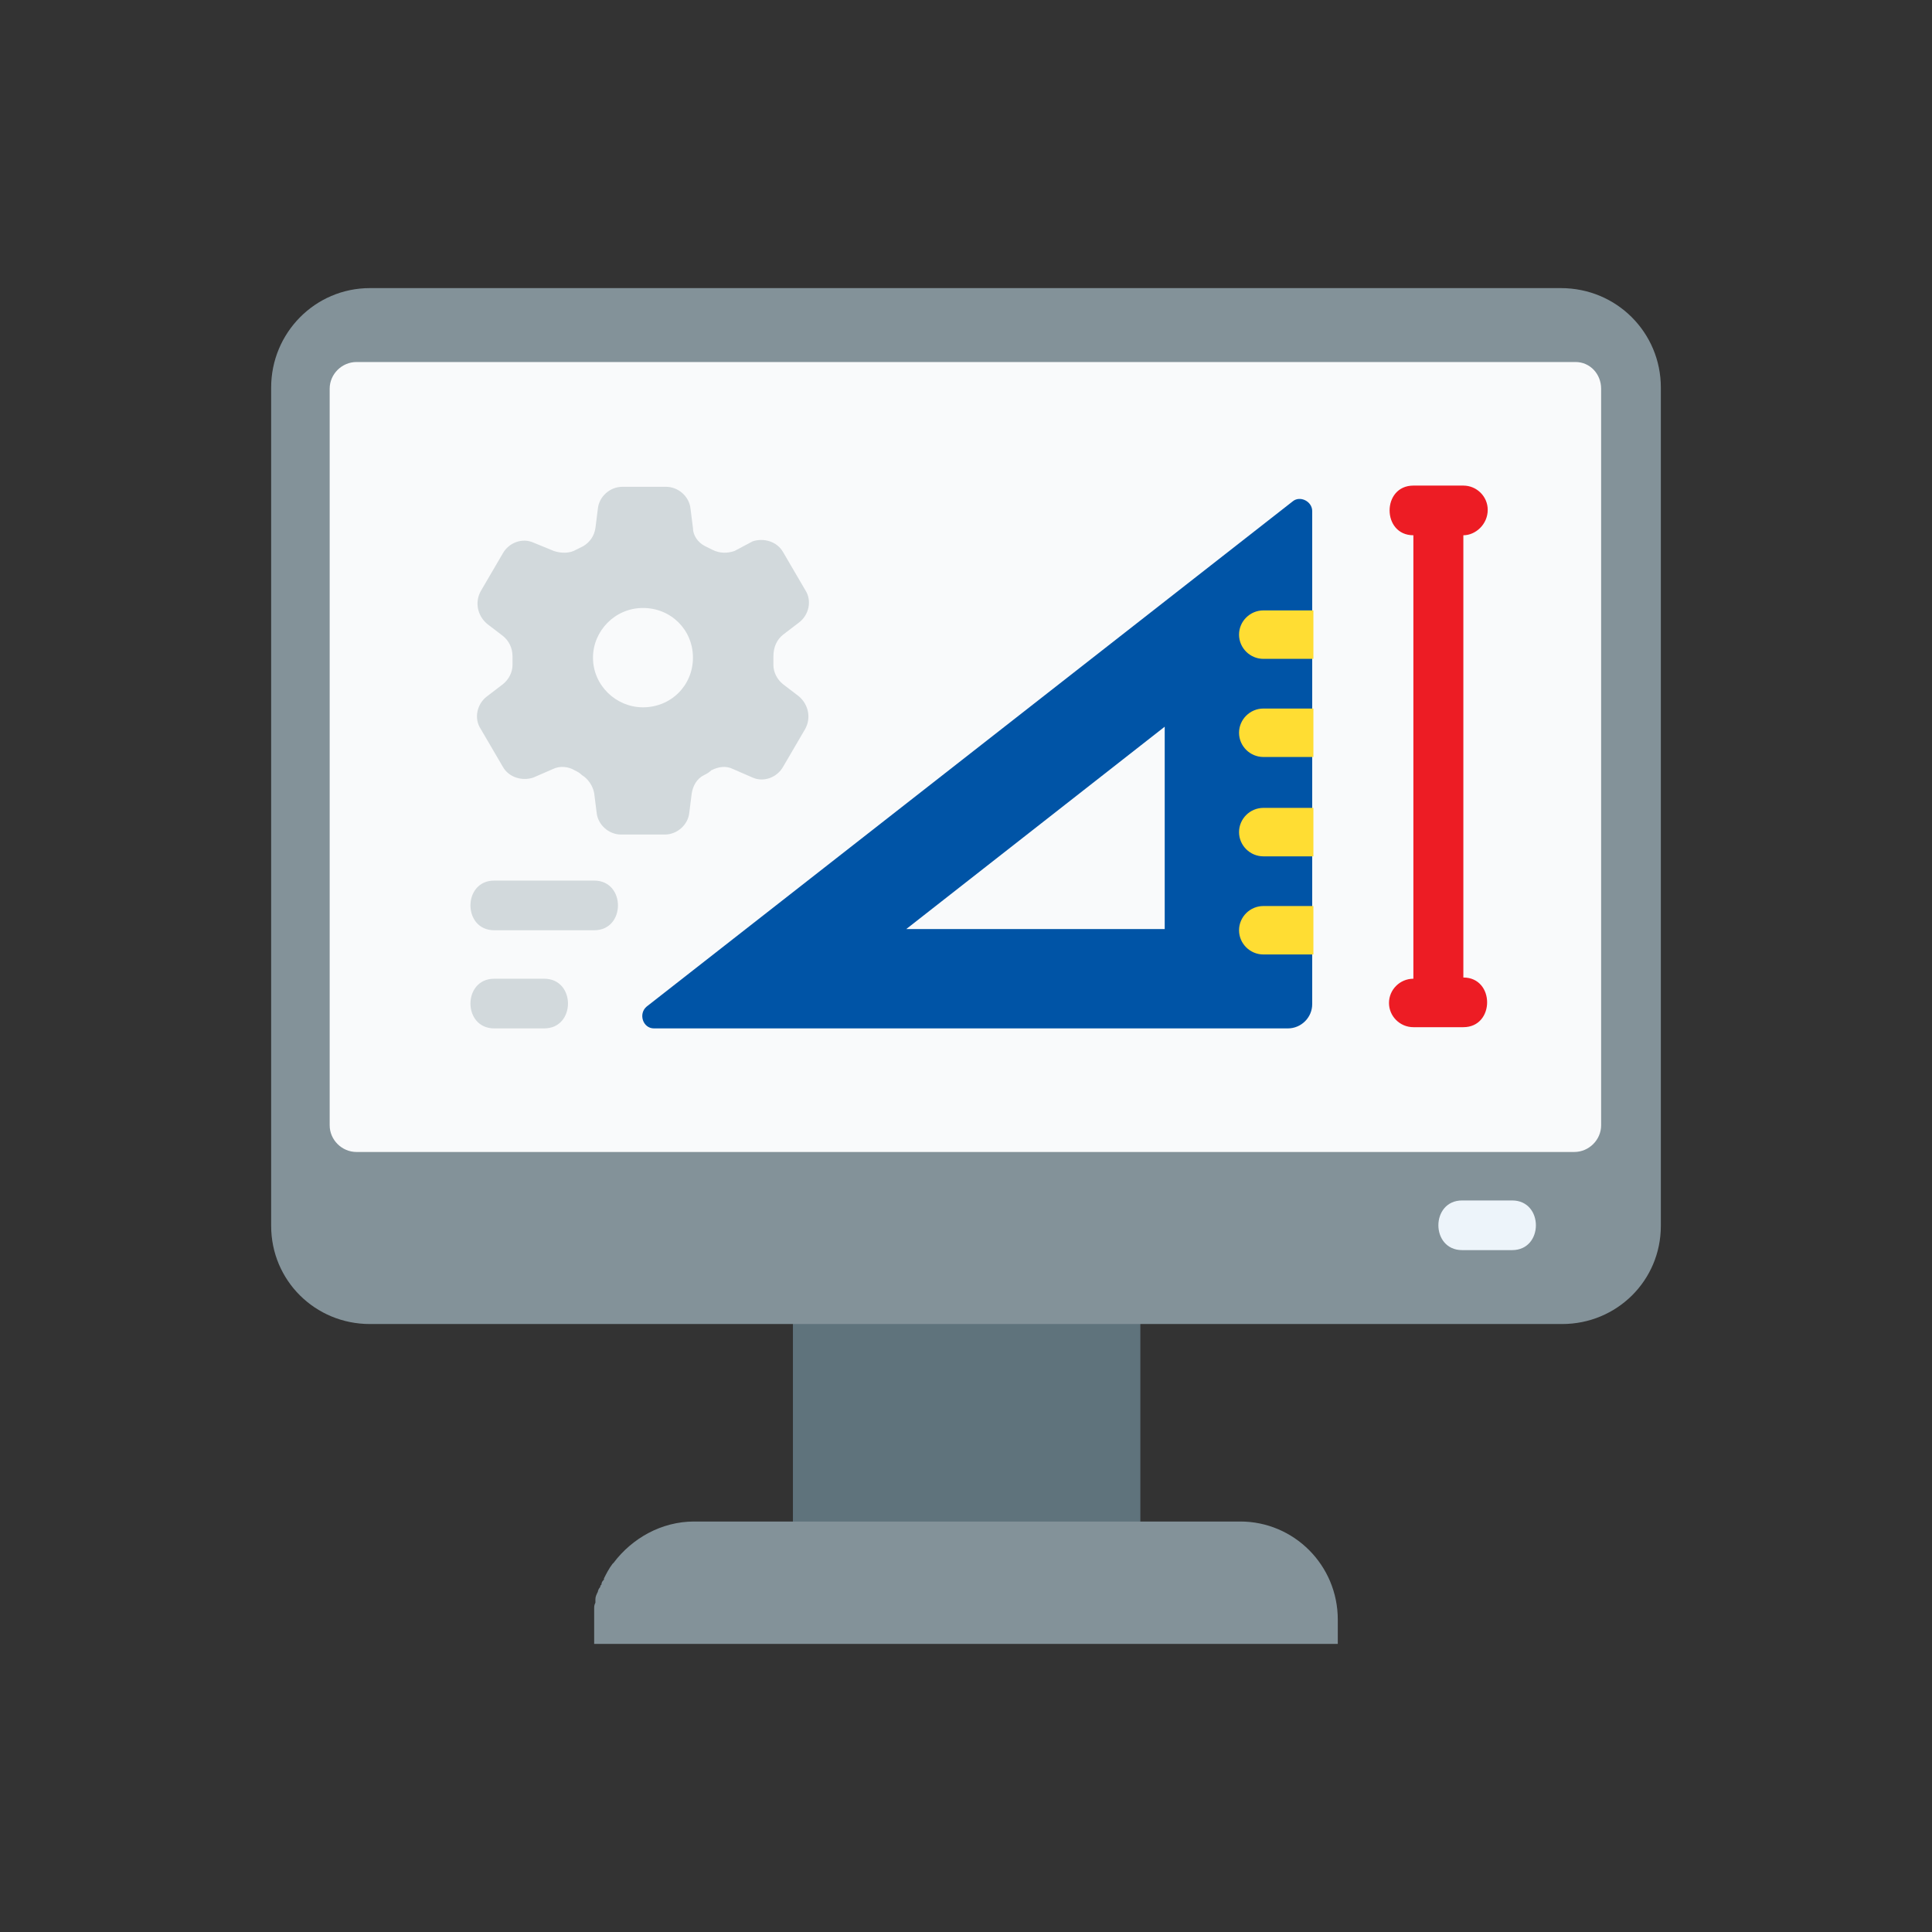 <svg width="114" height="114" viewBox="0 0 114 114" fill="none" xmlns="http://www.w3.org/2000/svg">
<rect x="0" y="0" width="114" height="114" fill="#333333" stroke="none"/>
<path d="M46.787 75.195H67.287V92.639H46.787V75.195Z" fill="#5F737C"/>
<path d="M78.938 95.57V97H35.06V95.57C35.06 95.356 35.06 95.213 35.06 94.998V94.927C35.06 94.784 35.06 94.712 35.133 94.569C35.133 94.498 35.133 94.426 35.133 94.355C35.133 94.212 35.204 94.069 35.276 93.926C35.276 93.854 35.348 93.711 35.42 93.64C35.42 93.568 35.42 93.568 35.492 93.497C35.492 93.354 35.564 93.282 35.636 93.211V93.139C35.78 92.853 35.924 92.567 36.139 92.281C36.139 92.281 36.139 92.281 36.211 92.21C37.29 90.78 39.017 89.779 40.959 89.779H73.183C76.348 89.779 78.938 92.353 78.938 95.57Z" fill="#839299"/>
<path d="M98 22.862V72.335C98 75.552 95.41 78.126 92.174 78.126H21.826C18.59 78.126 16 75.552 16 72.335V22.862C16 19.645 18.59 17 21.826 17H92.102C95.41 17 98 19.645 98 22.862Z" fill="#839299"/>
<path d="M94.476 22.934V66.401C94.476 67.259 93.757 67.974 92.894 67.974H21.036C20.172 67.974 19.453 67.259 19.453 66.401V22.934C19.453 22.076 20.172 21.361 21.036 21.361H92.965C93.829 21.361 94.476 22.076 94.476 22.934Z" fill="#F9FAFB"/>
<path d="M46.211 37.447L47.146 36.732C47.721 36.303 47.937 35.445 47.506 34.801L46.211 32.585C45.851 31.942 45.06 31.727 44.413 31.942L43.334 32.514C42.902 32.657 42.471 32.657 42.039 32.442C41.895 32.371 41.751 32.299 41.608 32.228C41.176 32.013 40.888 31.584 40.888 31.155L40.744 30.012C40.672 29.297 40.025 28.725 39.306 28.725H36.716C35.997 28.725 35.35 29.297 35.278 30.012L35.134 31.155C35.062 31.656 34.774 32.013 34.414 32.228C34.271 32.299 34.127 32.371 33.983 32.442C33.623 32.657 33.12 32.657 32.688 32.514L31.465 32.013C30.818 31.727 30.027 32.013 29.667 32.657L28.372 34.873C28.013 35.516 28.157 36.303 28.732 36.803L29.667 37.518C30.027 37.804 30.242 38.233 30.242 38.733C30.242 38.877 30.242 39.091 30.242 39.234C30.242 39.663 30.027 40.092 29.667 40.378L28.732 41.093C28.157 41.522 27.941 42.38 28.372 43.023L29.667 45.239C30.027 45.883 30.818 46.097 31.465 45.883L32.616 45.382C33.048 45.168 33.551 45.239 33.911 45.454C34.055 45.525 34.199 45.597 34.343 45.74C34.702 45.954 34.99 46.383 35.062 46.812L35.206 47.956C35.278 48.671 35.925 49.243 36.644 49.243H39.234C39.953 49.243 40.6 48.671 40.672 47.956L40.816 46.812C40.888 46.383 41.104 45.954 41.535 45.74C41.679 45.668 41.823 45.597 41.967 45.454C42.399 45.239 42.83 45.168 43.262 45.382L44.413 45.883C45.06 46.169 45.851 45.883 46.211 45.239L47.506 43.023C47.865 42.38 47.721 41.593 47.146 41.093L46.211 40.378C45.851 40.092 45.636 39.663 45.636 39.234C45.636 39.091 45.636 38.877 45.636 38.733C45.636 38.162 45.851 37.733 46.211 37.447ZM37.939 41.736C36.357 41.736 34.99 40.449 34.99 38.805C34.99 37.232 36.285 35.874 37.939 35.874C39.593 35.874 40.888 37.161 40.888 38.805C40.888 40.449 39.593 41.736 37.939 41.736Z" fill="#D2D9DC"/>
<path d="M38.586 60.682H75.99C76.781 60.682 77.428 60.038 77.428 59.252V30.154C77.428 29.583 76.709 29.225 76.278 29.583L38.155 59.395C37.651 59.824 37.939 60.682 38.586 60.682ZM68.725 54.819H53.476L68.725 42.88V54.819Z" fill="#0054A6"/>
<path d="M77.499 35.945V38.877H74.55C73.759 38.877 73.111 38.233 73.111 37.447C73.111 36.66 73.759 36.017 74.55 36.017H77.499V35.945Z" fill="#FFDD33"/>
<path d="M77.499 41.736V44.667H74.55C73.759 44.667 73.111 44.024 73.111 43.238C73.111 42.451 73.759 41.808 74.55 41.808H77.499V41.736Z" fill="#FFDD33"/>
<path d="M77.499 47.599V50.53H74.55C73.759 50.53 73.111 49.886 73.111 49.1C73.111 48.314 73.759 47.67 74.55 47.67H77.499V47.599Z" fill="#FFDD33"/>
<path d="M77.499 53.389V56.32H74.55C73.759 56.32 73.111 55.677 73.111 54.891C73.111 54.104 73.759 53.461 74.55 53.461H77.499V53.389Z" fill="#FFDD33"/>
<path d="M87.785 30.083C87.785 29.297 87.138 28.653 86.347 28.653H83.398C81.527 28.653 81.527 31.584 83.398 31.584V57.751C82.606 57.751 81.959 58.394 81.959 59.181C81.959 59.967 82.606 60.61 83.398 60.61H86.347C88.217 60.61 88.217 57.679 86.347 57.679V31.584C87.066 31.584 87.785 30.941 87.785 30.083Z" fill="#ED1C24"/>
<path d="M29.162 57.751C27.292 57.751 27.292 60.682 29.162 60.682H32.111C33.982 60.682 33.982 57.751 32.111 57.751H29.162Z" fill="#D2D9DC"/>
<path d="M29.162 51.96C27.292 51.96 27.292 54.891 29.162 54.891H35.061C36.931 54.891 36.931 51.96 35.061 51.96H29.162Z" fill="#D2D9DC"/>
<path d="M86.276 70.834C84.406 70.834 84.406 73.765 86.276 73.765H89.225C91.095 73.765 91.095 70.834 89.225 70.834H86.276Z" fill="#EDF4FA"/>
</svg>
